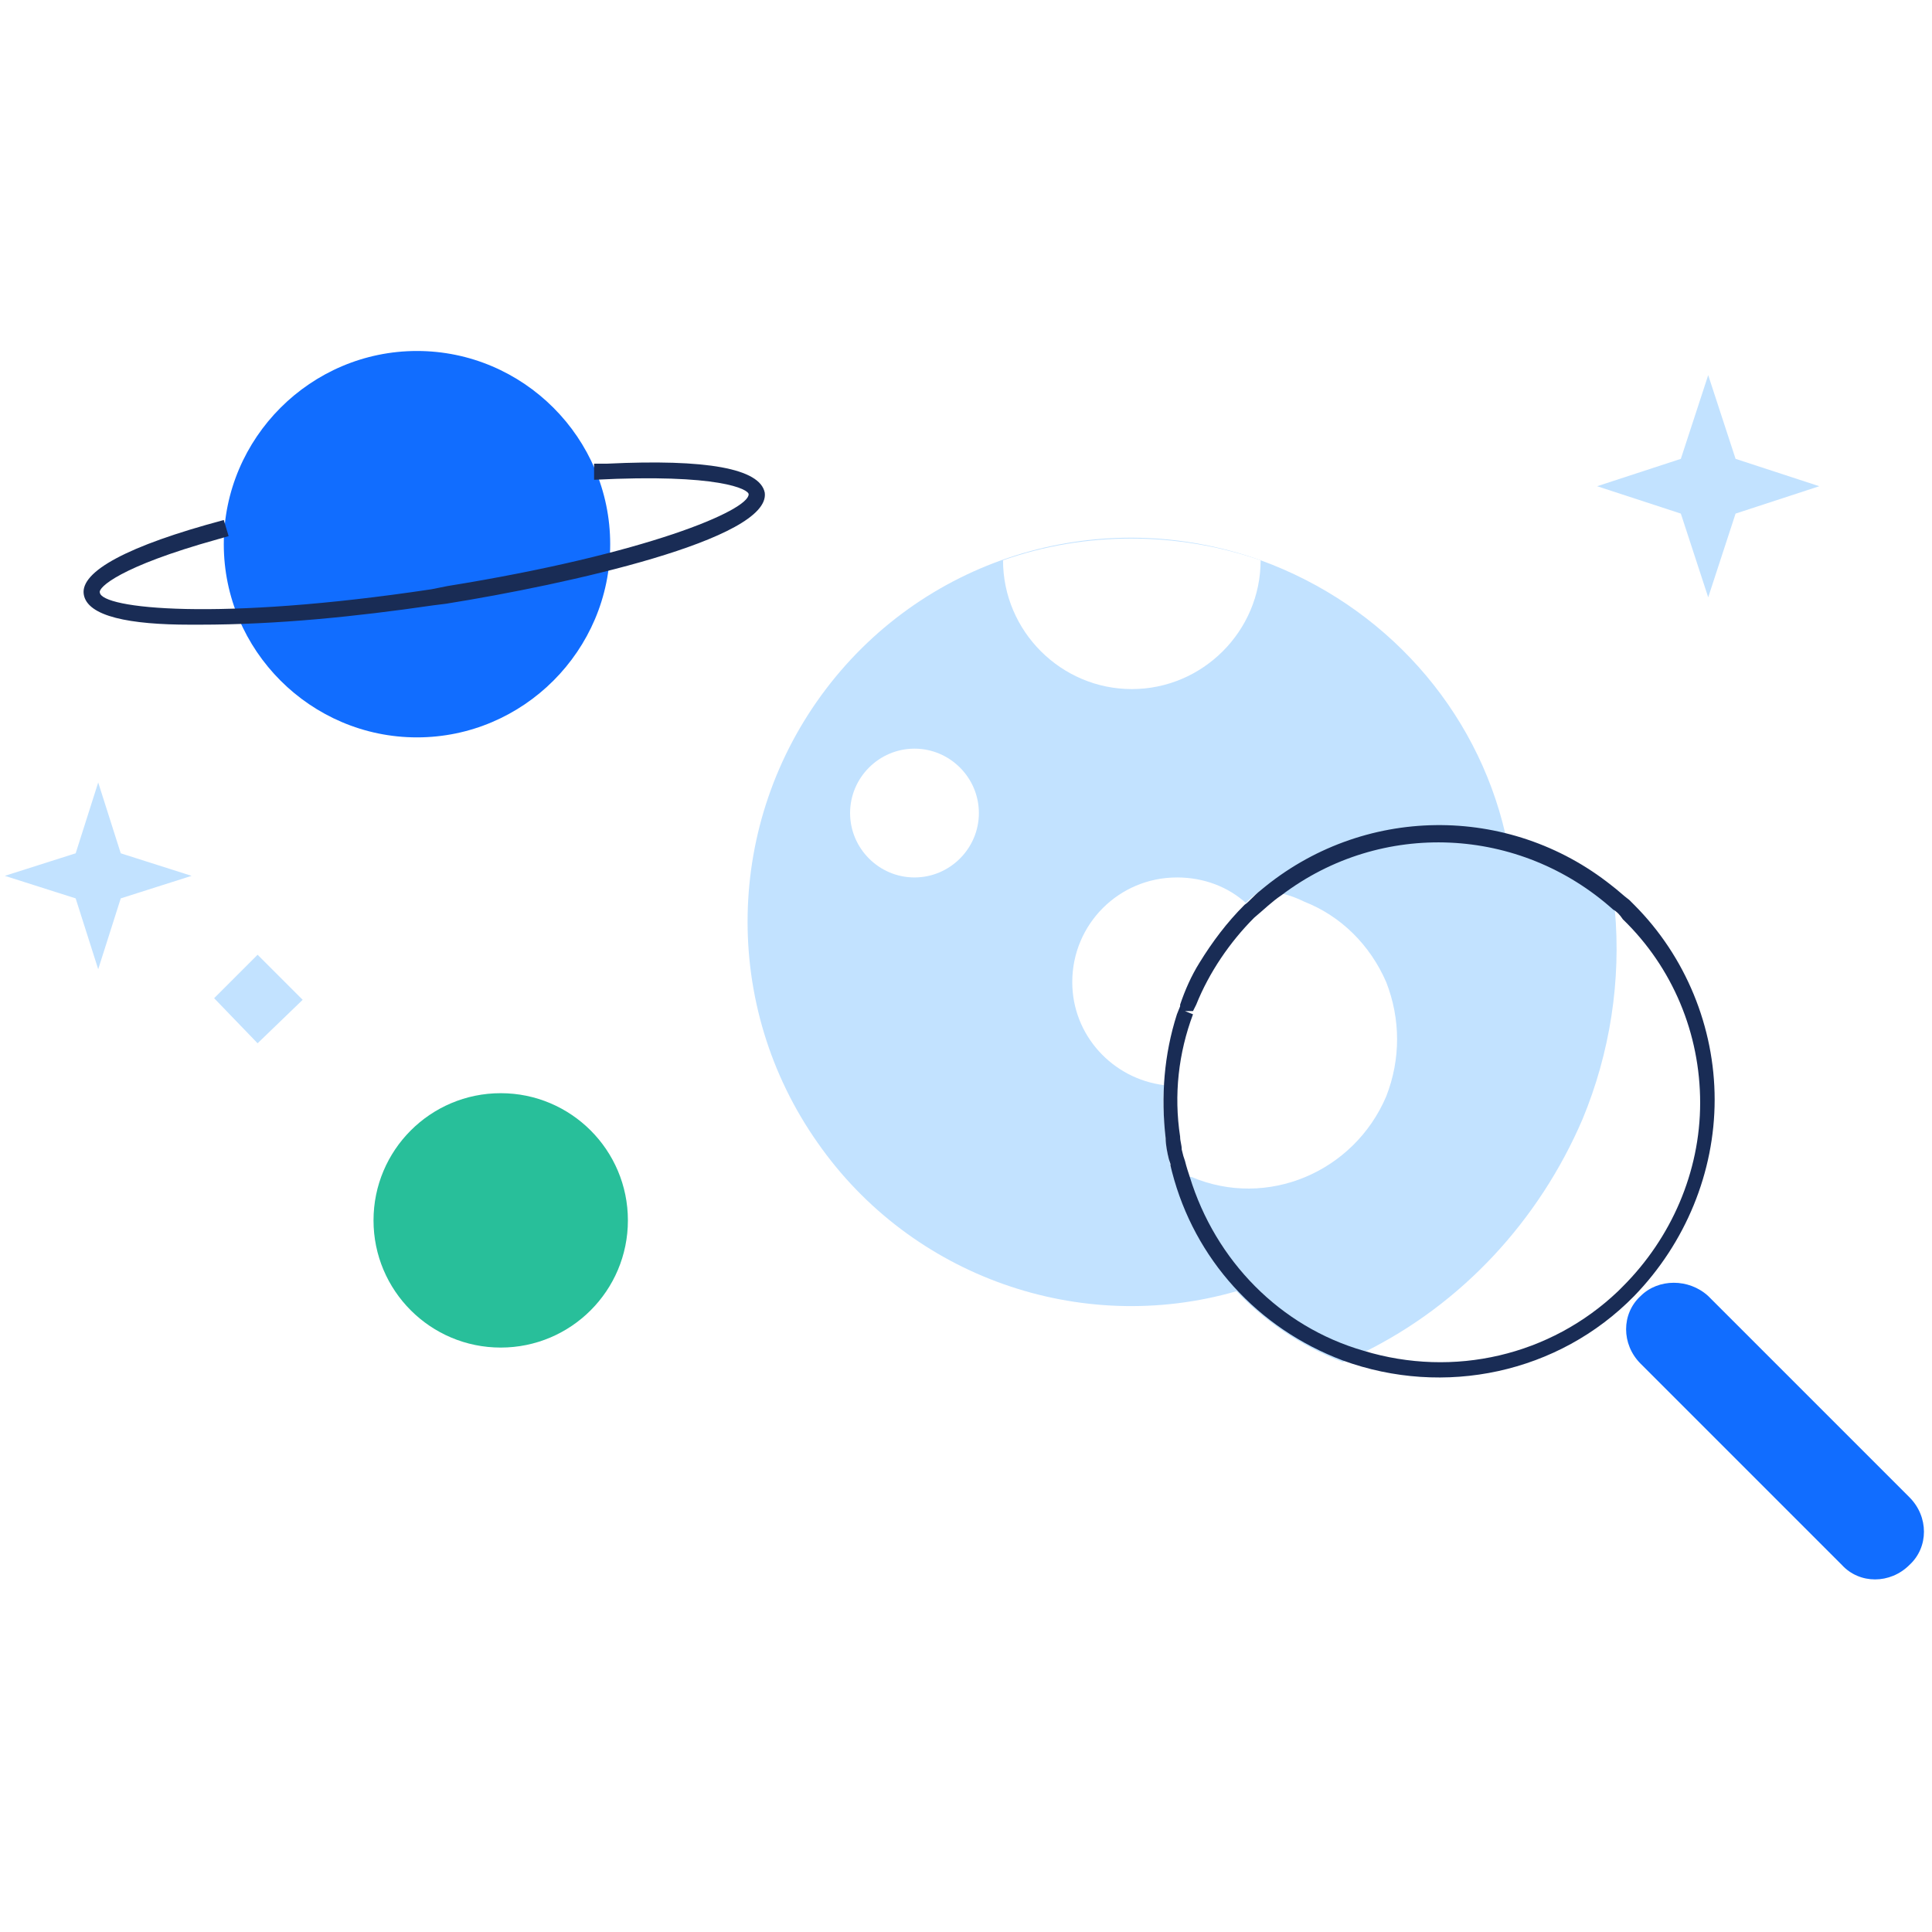 <svg width="120" height="120" viewBox="0 0 120 120" data-hook="image-node"><g fill="none" fill-rule="evenodd"><g><path fill="#F0F4F7" d="M0 0H1188V900H0z" transform="translate(-648 -441)"></path><path fill="#F0F4F7" d="M0 0H1188V900H0z" transform="translate(-648 -441)"></path><g transform="translate(-648 -441) translate(276 156)"><path d="M0 8c0-4.418 3.576-8 7.994-8h849.012C861.421 0 865 3.574 865 8v679c0 4.418-3.576 8-7.994 8H7.994C3.579 695 0 691.426 0 687V8z"></path></g><g><g><g fill="#FFF"><path d="M0 7.992C0 3.578 3.585 0 7.995 0h851.01C863.42 0 867 3.58 867 7.992v398.016c0 4.414-3.585 7.992-7.995 7.992H7.995C3.58 414 0 410.42 0 406.008V7.992z" transform="translate(-648 -441) translate(274 319)"></path></g><g><path fill="#FFF" d="M0 0H867V336H0z" transform="translate(-648 -441) translate(274 319) translate(0 78)"></path><g><g><path fill="#FFD527" d="M113.867 62.832L28.793 62.773 29.846 0.561 114.92 0.62z" transform="translate(-648 -441) translate(274 319) translate(0 78) translate(373.5 42) translate(2.54 11.022)"></path><path fill="#FFF" d="M37.914 16.15l39.265.027-1.337 38.882-39.265-.027 1.337-38.882zm69.853 26.618c1.438 0 2.604 1.167 2.604 2.605s-1.166 2.605-2.604 2.605h-10.42c-1.438 0-2.604-1.167-2.604-2.605s1.166-2.605 2.604-2.605h10.42z" transform="translate(-648 -441) translate(274 319) translate(0 78) translate(373.5 42) translate(2.54 11.022)"></path><path fill="#116DFF" d="M61.85 27.142l-8.606-.003c-5.916-.002-10.794 4.77-10.895 10.656l-.13 7.53 30.03.01.129-7.529c.102-5.888-4.612-10.662-10.528-10.664" transform="translate(-648 -441) translate(274 319) translate(0 78) translate(373.5 42) translate(2.54 11.022)"></path><path fill="#FFB8AA" d="M60.91 19.38c1.755 1.775 1.705 4.655-.11 6.43-1.815 1.775-4.708 1.774-6.462-.002" transform="translate(-648 -441) translate(274 319) translate(0 78) translate(373.5 42) translate(2.54 11.022)"></path><path fill="#192C55" d="M56.006 18.37c.396-.976.498-2.116.194-3.312-.525-2.07-2.276-3.738-4.333-4.127-3.681-.698-6.592 2.496-5.652 6.2.525 2.07 2.275 3.739 4.333 4.129 1.028.194 1.992.077 2.834-.262-.637 1.618-.33 3.508.956 4.81l6.572-6.43c-1.307-1.323-3.248-1.658-4.904-1.008" transform="translate(-648 -441) translate(274 319) translate(0 78) translate(373.5 42) translate(2.54 11.022)"></path><path fill="#CCE1FF" d="M85.288 98.245L1.042 98.304 0 35.481 84.246 35.422z" transform="translate(-648 -441) translate(274 319) translate(0 78) translate(373.5 42) translate(2.54 11.022)"></path><path fill="#FFF" d="M46.494 51.132l1.226 35.993-38.883.027L7.612 51.16l38.882-.028zm28.06 26.802c1.438 0 2.605 1.167 2.605 2.605s-1.167 2.605-2.605 2.605h-10.42c-1.438 0-2.604-1.167-2.604-2.605s1.166-2.605 2.604-2.605h10.42z" transform="translate(-648 -441) translate(274 319) translate(0 78) translate(373.5 42) translate(2.54 11.022)"></path><path fill="#192C55" d="M35.48 83.144c0 1.439 1.166 2.605 2.605 2.605h3.582c.899 0 1.628.729 1.628 1.628 0 .899-.729 1.628-1.628 1.628H30.271v-5.861h5.209zm-10.42 0v5.86H13.664c-.898 0-1.628-.728-1.628-1.627 0-.852.655-1.551 1.488-1.622l.14-.006h3.582c1.384 0 2.515-1.078 2.6-2.44l.005-.165h5.209z" transform="translate(-648 -441) translate(274 319) translate(0 78) translate(373.5 42) translate(2.54 11.022)"></path><path fill="#FAAD4D" d="M43.53 83.178L12.347 83.189 11.801 51.201 42.984 51.19z" transform="translate(-648 -441) translate(274 319) translate(0 78) translate(373.5 42) translate(2.54 11.022)"></path><path fill="#FFB8AA" d="M58.531 23.512c-.519.507-1.345.507-1.846 0-.502-.508-.487-1.33.032-1.838.518-.507 1.344-.507 1.846.001.501.507.487 1.33-.032 1.837" transform="translate(-648 -441) translate(274 319) translate(0 78) translate(373.5 42) translate(2.54 11.022)"></path><path fill="#192C55" d="M27.892 51.186l.546 31.988-1 .017-.546-31.988 1-.017zM77.16 66.69v1H61.53v-1h15.63zm-4.56-3.907v1H61.53v-1H72.6zm4.56-3.907v1H61.53v-1h15.63zM5.136 38.73c.541 0 .978.437.978.977 0 .539-.437.977-.978.977-.539 0-.976-.438-.976-.977 0-.54.437-.977.976-.977zm3.908 0c.54 0 .977.437.977.977 0 .539-.437.977-.977.977s-.977-.438-.977-.977c0-.54.437-.977.977-.977zm3.908 0c.54 0 .977.437.977.977 0 .539-.437.977-.977.977s-.977-.438-.977-.977c0-.54.437-.977.977-.977zm97.42-7.208v1h-15.63v-1h15.63zm-4.56-3.907v1h-11.07v-1h11.07zm4.56-3.907v1h-15.63v-1h15.63zM2.246 1.1C7.48-1.15 13.91.131 17.88 4.222c1.184 1.223 2.261 3.083 2.05 4.851.336.193.664.398.987.616 1.4.952 2.134 1.951 2.24 3.056.117 1.257-.605 2.317-1.647 3.074.831.522 1.582 1.166 2.21 1.915.305.364.675.858.83 1.461.368 1.46-.692 2.873-1.873 3.462-1.008.504-2.125.591-3.162.613l-.557.008-.01-1 .548-.008c.928-.02 1.913-.098 2.733-.508.847-.42 1.581-1.404 1.351-2.32-.105-.407-.389-.783-.624-1.064-.674-.803-1.503-1.47-2.423-1.978-.323.157-.66.29-.999.393-1.648.51-3.42.671-5.134.466-.38-.045-.772-.129-1.065-.44-.208-.22-.32-.52-.31-.844.012-.377.183-.758.458-1.018.42-.397.974-.52 1.458-.589 1.892-.267 3.856.075 5.578.904.982-.58 1.736-1.44 1.641-2.432-.075-.79-.666-1.55-1.807-2.324-.225-.154-.458-.302-.692-.442-.05.112-.106.222-.167.332-.906 1.6-3.03 2.356-5.695 2.024-1.832-.228-3.596-.767-5.244-1.602-.506-.258-1.05-.605-1.25-1.22-.135-.42-.082-.845.156-1.227.462-.744 1.484-1.137 2.22-1.248 3.145-.472 6.42.045 9.28 1.428-.02-1.31-.878-2.692-1.8-3.643-3.55-3.662-9.48-4.908-14.22-3.022l-.302.124-.393-.919zm13.98 14.177c-.383 0-.765.026-1.145.08-.328.046-.696.121-.91.326-.084.08-.143.207-.147.32 0 .04.004.094.036.127.068.073.25.107.376.125l.081.01c1.446.173 2.936.063 4.341-.317l.415-.122c-.974-.358-2.012-.549-3.047-.549zm-4.24-7.316c-.722 0-1.442.053-2.156.161-.659.1-1.298.43-1.52.785-.082.133-.097.254-.053.393.086.266.427.471.753.635 1.541.783 3.195 1.288 4.912 1.502l.32.033c1.086.092 3.453.082 4.383-1.558.06-.107.111-.216.155-.326-2.096-1.064-4.444-1.625-6.794-1.625zm22.491-4.234c.54 0 .977.437.977.977s-.437.977-.977.977c-.539 0-.976-.437-.976-.977s.437-.977.976-.977zm3.907 0c.541 0 .978.437.978.977s-.437.977-.978.977c-.539 0-.976-.437-.976-.977s.437-.977.976-.977zm3.907 0c.542 0 .979.437.979.977s-.438.977-.979.977c-.538 0-.975-.437-.975-.977s.436-.977.975-.977z" transform="translate(-648 -441) translate(274 319) translate(0 78) translate(373.5 42) translate(2.54 11.022)"></path></g></g></g></g><path fill="#FFF" d="M330 101H540V242H330z" transform="translate(-648 -441) translate(274 319)"></path><g><path d="M0 0H120V120H0z" transform="translate(-648 -441) translate(274 319) translate(374 122)"></path><g fill-rule="nonzero" transform="translate(-648 -441) translate(274 319) translate(374 122) translate(0 21)"><circle cx="31.1" cy="54.8" r="7.9" fill="#28BF9A"></circle><path fill="#116DFF" d="M106.1 59.5L118.6 72c1.2 1.2 1.2 3.1 0 4.2-1.2 1.2-3.1 1.2-4.2 0l-12.5-12.5c-1.2-1.2-1.2-3.1 0-4.2 1.1-1.1 3-1.1 4.2 0zM25.9.8c6.6 0 12 5.4 12 12s-5.4 12-12 12-12-5.4-12-12 5.4-12 12-12z"></path><path fill="#C2E2FF" d="M78.3 13.8c7.7 2.8 13.4 9.2 15.2 17 2.4.6 4.6 1.7 6.6 3.3.1.5.1 1 .2 1.4.4 4.4-.3 8.9-2 13C95.6 54.8 90.8 60 84.7 63c-.4.2-.9.4-1.3.6-2.6-1-4.8-2.5-6.6-4.4-9.7 2.8-20.2-.9-26-9.2-6-8.5-5.8-19.9.5-28.2s17.2-11.5 27-8zM16 38.3l2.8 2.8-2.8 2.7-2.7-2.8 2.7-2.7zM6.1 27.6L7.5 32l4.4 1.4-4.4 1.4-1.4 4.4-1.4-4.4-4.4-1.4L4.7 32l1.4-4.4zm100-25.3l1.7 5.2 5.2 1.7-5.2 1.7-1.7 5.2-1.7-5.2-5.2-1.7 5.2-1.7 1.7-5.2z"></path><path fill="#FFF" d="M73.1 33.5c1.7 0 3.2.6 4.3 1.6l-.2.2c.3-.4.7-.7 1.1-1 .5 0 .9.1 1.3.2.5.1 1 .3 1.4.5 2.3.9 4.1 2.7 5.1 5 .9 2.3.9 4.8 0 7.1-2 4.7-7.4 7-12.1 5h-.1l-1.2-.6v-.1l-.1-.4c-.1-.4-.2-.9-.2-1.3-.1-1.1-.2-2.2-.1-3.3-3.2-.4-5.7-3.1-5.7-6.4 0-3.6 2.9-6.5 6.5-6.5zm-16.3-8c2.2 0 4 1.8 4 4s-1.8 4-4 4-4-1.8-4-4 1.8-4 4-4zm21.5-11.7c0 4.4-3.6 8-8 8s-8-3.6-8-8c5.1-1.8 10.8-1.8 16 0z"></path><path fill="#192C55" d="M78.3 34.3c6.3-5.3 15.4-5.4 21.8-.3.4.3.7.6 1.1.9l.3.3c3.2 3.2 5 7.6 5 12.1s-1.8 8.9-5 12.2c-4.7 4.8-11.8 6.3-18.1 4-5.3-2-9.2-6.3-10.6-11.7l-.1-.4v-.1l-.1-.3c-.1-.4-.2-.9-.2-1.3-.3-2.6-.1-5.2.7-7.7l.2-.5v-.1c.3-.9.7-1.8 1.2-2.6.8-1.3 1.7-2.5 2.8-3.6.3-.2.6-.6 1-.9zm21.9 1.2c-5.8-5.2-14.4-5.6-20.6-.9-.6.4-1.1.9-1.7 1.4-1.5 1.5-2.8 3.4-3.6 5.4l-.2.4h-.5l.5.2c-.9 2.4-1.2 5-.8 7.6 0 .3.1.5.1.8l.1.4.1.3c.1.4.2.7.3 1 1.6 5.2 5.6 9.3 10.8 10.8 5.6 1.7 11.6.3 15.8-3.7l.3-.3c3-3 4.8-7.1 4.8-11.4 0-4.3-1.7-8.4-4.8-11.4-.2-.3-.4-.5-.6-.6zM47.5 9.6c.4 2.9-12.3 5.7-19.8 6.9l-.8.1c-4.8.7-9.7 1.2-14.5 1.2h-.6c-3.7 0-6.4-.5-6.6-1.9-.2-1.4 2.7-3 8.7-4.6l.3 1-.7.2c-6.1 1.7-7.4 3-7.3 3.3.1 1 7.3 1.8 20.6-.2l1-.2c12.4-2 18.7-4.7 18.7-5.7 0-.3-1.8-1.3-9.6-.9v-1h.8c6.2-.3 9.5.3 9.8 1.8z"></path></g></g></g></g></g></svg>